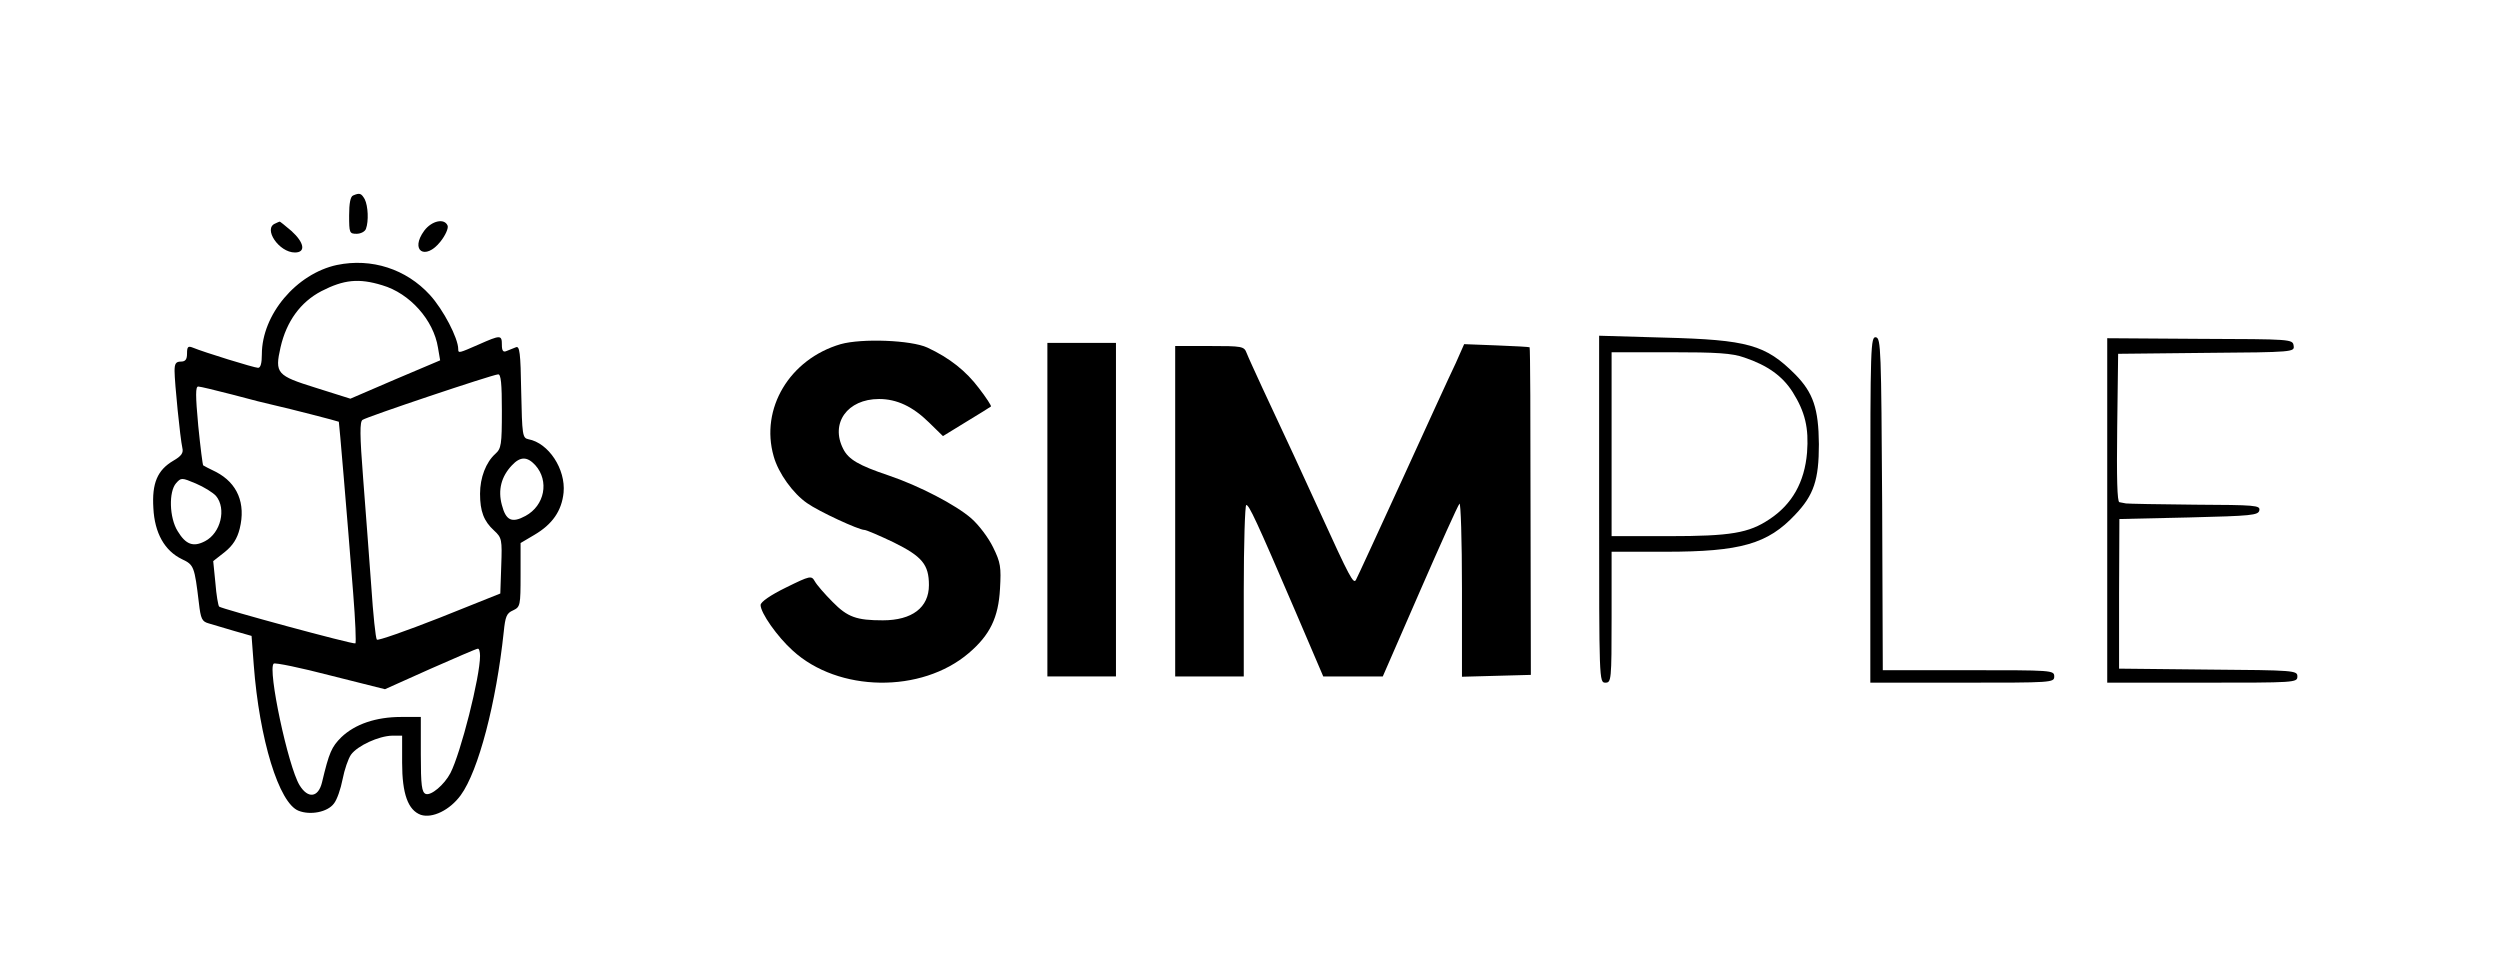 <?xml version="1.0" standalone="no"?>
<!DOCTYPE svg PUBLIC "-//W3C//DTD SVG 20010904//EN"
 "http://www.w3.org/TR/2001/REC-SVG-20010904/DTD/svg10.dtd">
<svg version="1.0" xmlns="http://www.w3.org/2000/svg"
 width="802pt" height="311pt" viewBox="0 0 802 311"
 preserveAspectRatio="xMidYMid meet">

<g transform="translate(0,311) scale(0.1,-0.1)"
fill="#000000" stroke="none">
<path d="M1133 2483 c-9 -3 -13 -26 -13 -64 0 -56 1 -59 24 -59 13 0 27 7 30
16 9 24 7 73 -4 95 -11 19 -16 21 -37 12z"/>
<path d="M883 2393 c-40 -16 12 -93 63 -93 36 0 30 32 -11 69 -20 17 -37 31
-38 30 -1 0 -8 -3 -14 -6z"/>
<path d="M1361 2370 c-47 -64 3 -97 52 -35 16 20 26 43 23 51 -10 25 -51 16
-75 -16z"/>
<path d="M1081 2260 c-130 -28 -241 -159 -241 -287 0 -28 -4 -43 -12 -43 -12
0 -174 50 -210 65 -15 6 -18 2 -18 -19 0 -19 -5 -26 -20 -26 -16 0 -20 -7 -20
-30 0 -36 18 -216 25 -247 4 -16 -3 -26 -29 -41 -51 -30 -69 -72 -64 -152 4
-80 36 -137 92 -164 38 -18 40 -23 54 -140 6 -52 10 -60 32 -66 14 -4 50 -15
81 -24 l56 -16 7 -93 c18 -239 81 -444 144 -468 38 -15 93 -4 113 23 10 12 22
47 28 78 6 31 18 66 27 79 21 29 89 60 132 61 l32 0 0 -87 c0 -100 19 -152 60
-167 37 -12 93 15 128 63 57 78 114 297 138 524 5 49 9 60 30 69 23 11 24 15
24 114 l0 102 44 26 c58 34 88 77 94 136 7 75 -48 159 -113 171 -19 4 -20 13
-23 153 -2 126 -5 147 -17 142 -8 -3 -22 -9 -30 -12 -11 -5 -15 1 -15 20 0 32
-4 32 -74 1 -64 -28 -66 -29 -66 -15 0 35 -48 127 -91 174 -76 83 -187 119
-298 96z m145 -65 c89 -26 165 -112 179 -200 l7 -41 -144 -61 -144 -62 -111
35 c-125 39 -132 46 -113 130 19 83 64 145 131 180 72 37 120 42 195 19z m384
-403 c0 -109 -2 -121 -21 -138 -30 -27 -49 -76 -49 -128 0 -56 12 -88 45 -118
25 -23 26 -29 23 -113 l-3 -89 -195 -78 c-107 -42 -198 -74 -201 -70 -4 4 -12
81 -18 172 -7 91 -18 246 -26 345 -11 140 -11 182 -2 188 14 10 416 145 435
146 9 1 12 -29 12 -117z m-864 52 c55 -15 115 -30 134 -34 45 -10 204 -51 207
-53 1 -2 26 -293 46 -550 7 -87 10 -160 7 -161 -7 -4 -430 111 -437 118 -3 3
-9 37 -12 76 l-7 70 37 29 c26 21 40 43 48 75 20 81 -7 146 -76 182 -21 10
-40 20 -41 21 -2 1 -9 58 -16 127 -9 98 -9 126 0 126 6 0 56 -12 110 -26z
m971 -226 c46 -51 30 -130 -31 -163 -44 -24 -63 -15 -76 35 -13 48 -2 91 32
127 27 29 49 29 75 1z m-1024 -99 c34 -41 15 -119 -35 -145 -38 -20 -62 -11
-88 32 -27 43 -29 127 -5 154 16 18 18 18 63 -1 26 -11 55 -29 65 -40z m847
-513 c0 -68 -62 -312 -95 -376 -20 -38 -62 -73 -79 -67 -13 5 -16 27 -16 127
l0 120 -63 0 c-81 0 -148 -23 -192 -65 -31 -31 -39 -48 -62 -145 -12 -49 -45
-53 -72 -9 -37 61 -103 372 -83 390 4 4 86 -13 182 -38 l175 -44 145 65 c80
35 148 65 153 65 4 1 7 -10 7 -23z"/>
<path d="M5130 1476 c0 -549 0 -556 20 -556 19 0 20 7 20 210 l0 210 173 0
c241 0 328 25 416 119 60 63 76 112 76 226 -1 114 -18 165 -76 224 -95 95
-151 111 -421 118 l-208 6 0 -557z m466 487 c74 -25 122 -59 155 -111 40 -64
52 -115 46 -194 -8 -95 -48 -166 -121 -214 -66 -44 -123 -54 -323 -54 l-183 0
0 295 0 295 188 0 c149 0 199 -3 238 -17z"/>
<path d="M6000 1476 l0 -556 295 0 c288 0 295 0 295 20 0 20 -7 20 -275 20
l-275 0 -2 532 c-3 498 -4 533 -20 536 -17 3 -18 -28 -18 -552z"/>
<path d="M6760 1473 l0 -553 305 0 c298 0 305 0 305 20 0 19 -8 20 -286 22
l-286 3 0 240 1 240 223 5 c202 5 223 7 226 23 3 16 -12 17 -207 18 -116 1
-215 3 -221 4 -5 1 -15 3 -21 4 -7 1 -9 77 -7 239 l3 237 283 3 c281 2 283 3
280 23 -3 21 -7 21 -301 22 l-297 2 0 -552z"/>
<path d="M2697 2006 c-164 -48 -259 -207 -215 -360 15 -54 62 -119 107 -150
38 -27 166 -86 184 -86 6 0 48 -18 94 -40 91 -45 113 -71 113 -137 0 -72 -54
-113 -148 -113 -84 0 -113 10 -161 59 -25 25 -51 55 -57 66 -11 19 -14 19 -93
-20 -49 -24 -81 -46 -81 -56 0 -25 53 -101 103 -146 146 -134 413 -138 565 -8
68 58 95 114 100 206 4 70 2 84 -22 133 -15 31 -46 72 -70 93 -49 43 -168 105
-266 138 -95 32 -128 51 -145 85 -42 82 13 160 115 160 57 0 108 -24 160 -75
l45 -44 75 46 c41 25 77 47 79 49 2 2 -15 28 -38 58 -42 56 -95 98 -166 131
-52 24 -210 30 -278 11z"/>
<path d="M3360 1475 l0 -535 110 0 110 0 0 535 0 535 -110 0 -110 0 0 -535z"/>
<path d="M4670 1945 c-16 -33 -92 -199 -170 -370 -78 -170 -145 -316 -150
-325 -8 -15 -19 5 -117 220 -31 69 -127 276 -183 395 -23 50 -46 100 -51 113
-8 21 -14 22 -119 22 l-110 0 0 -530 0 -530 110 0 110 0 0 275 c0 151 4 275 8
275 9 0 31 -46 158 -342 l89 -208 95 0 96 0 119 273 c65 149 122 276 127 281
4 6 8 -117 8 -272 l0 -283 110 3 111 3 -1 524 c0 289 -1 526 -3 527 -1 1 -49
4 -106 6 l-104 4 -27 -61z"/>
</g>
</svg>

